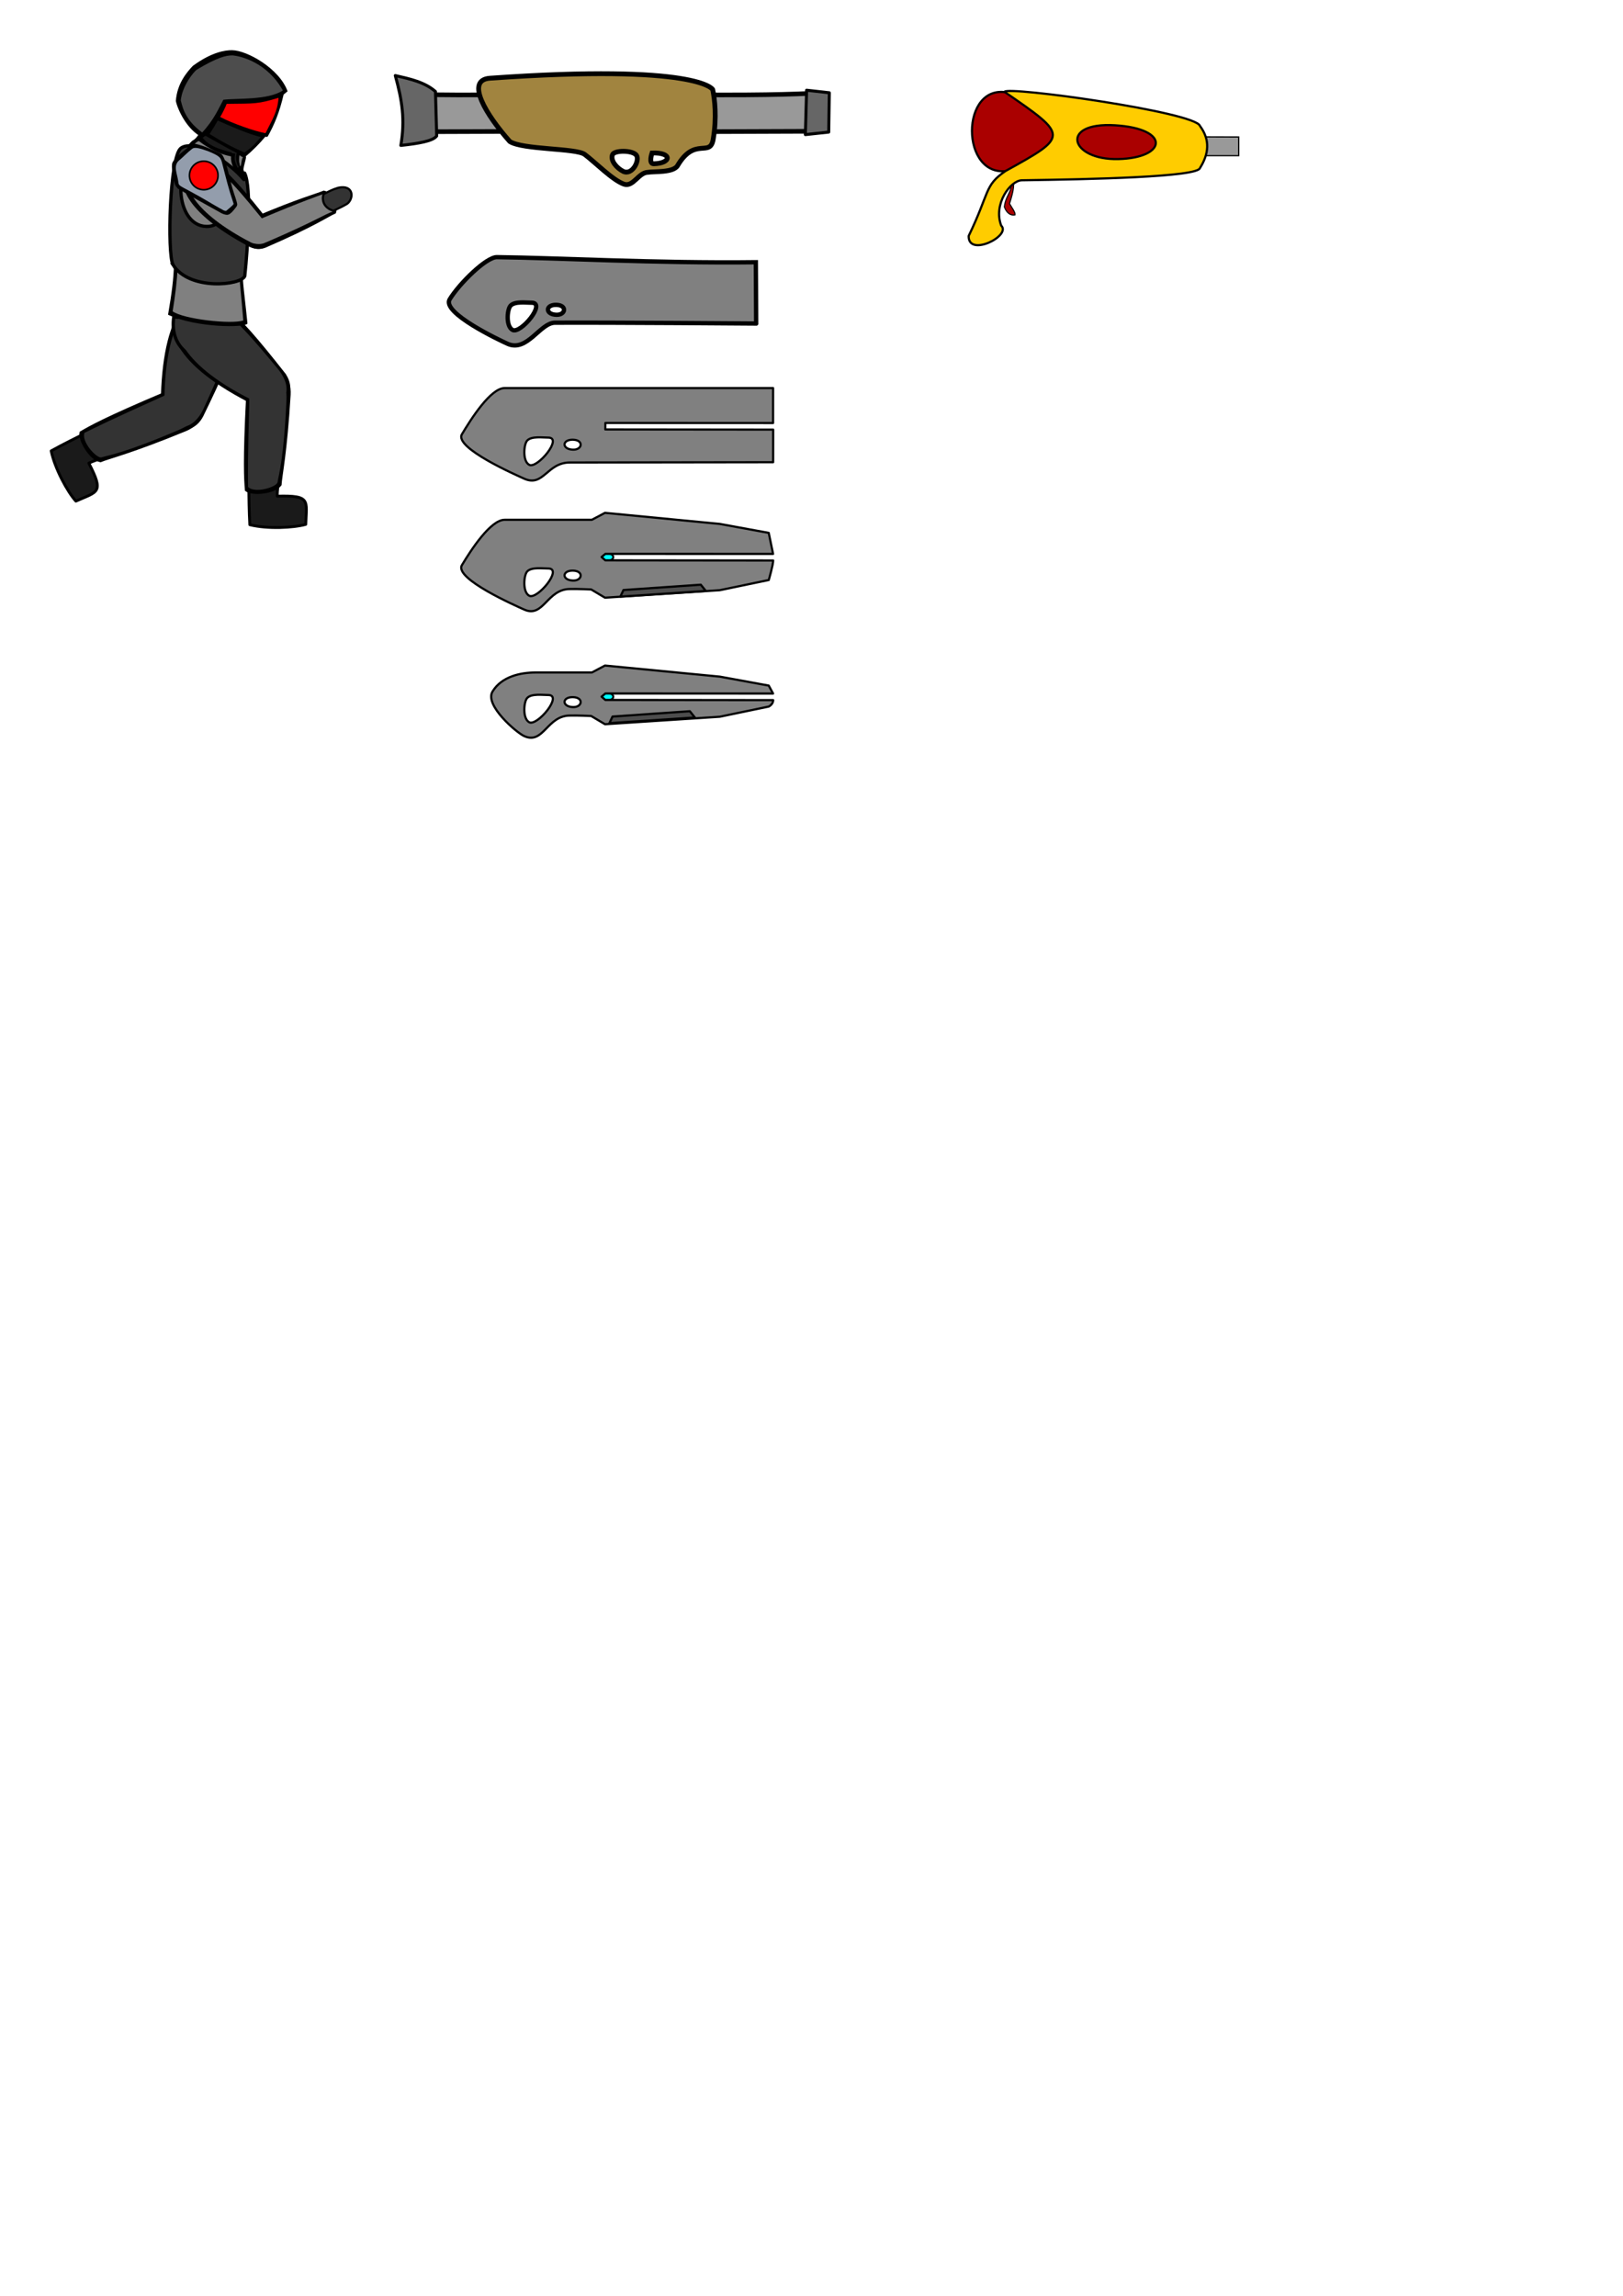 <?xml version="1.0" encoding="UTF-8" standalone="no"?>
<!-- Created with Inkscape (http://www.inkscape.org/) -->

<svg
   xmlns:dc="http://purl.org/dc/elements/1.1/"
   xmlns:cc="http://creativecommons.org/ns#"
   xmlns:rdf="http://www.w3.org/1999/02/22-rdf-syntax-ns#"
   xmlns:svg="http://www.w3.org/2000/svg"
   xmlns="http://www.w3.org/2000/svg"
   xmlns:sodipodi="http://sodipodi.sourceforge.net/DTD/sodipodi-0.dtd"
   xmlns:inkscape="http://www.inkscape.org/namespaces/inkscape"
   width="210mm"
   height="297mm"
   viewBox="0 0 744.094 1052.362"
   id="svg3833"
   version="1.1"
   inkscape:version="0.91 r13725"
   sodipodi:docname="weapon-art.svg">
  <defs
     id="defs3835">
    <inkscape:perspective
       sodipodi:type="inkscape:persp3d"
       inkscape:vp_x="0 : 526.1811 : 1"
       inkscape:vp_y="0 : 1000 : 0"
       inkscape:vp_z="744.09449 : 526.1811 : 1"
       inkscape:persp3d-origin="372.04724 : 350.7874 : 1"
       id="perspective5460" />
  </defs>
  <sodipodi:namedview
     id="base"
     pagecolor="#ffffff"
     bordercolor="#666666"
     borderopacity="1.0"
     inkscape:pageopacity="0.0"
     inkscape:pageshadow="2"
     inkscape:zoom="16.893687"
     inkscape:cx="459.99288"
     inkscape:cy="961.77204"
     inkscape:document-units="px"
     inkscape:current-layer="layer1"
     showgrid="false"
     inkscape:window-width="1279"
     inkscape:window-height="680"
     inkscape:window-x="0"
     inkscape:window-y="0"
     inkscape:window-maximized="0">
    <inkscape:grid
       type="xygrid"
       id="grid5410" />
  </sodipodi:namedview>
  <g
     inkscape:label="Layer 1"
     inkscape:groupmode="layer"
     id="layer1">
    <path
       style="fill:#aa0000;fill-rule:evenodd;stroke:#000000;stroke-width:0.5;stroke-linecap:butt;stroke-linejoin:miter;stroke-miterlimit:4;stroke-dasharray:none;stroke-opacity:1"
       d="m 461.474,82.651 2.841,-1.657 c 0.722,3.612 0.634,5.708 -1.48,12.371 1.007,1.73 2.759,4.048 2.531,5.144 -2.212,0.43 -3.948,-1.079 -4.898,-3.665 0.599,-6.195 5.856,-9.026 1.006,-12.194 z"
       id="path4258"
       inkscape:connector-curvature="0"
       sodipodi:nodetypes="cccccc" />
    <path
       style="fill:#999999;fill-rule:evenodd;stroke:#000000;stroke-width:0.568;stroke-linecap:butt;stroke-linejoin:miter;stroke-miterlimit:4;stroke-dasharray:none;stroke-opacity:1"
       d="m 509.957,62.594 0,8.76 57.966,0 0,-8.574 z"
       id="path4256"
       inkscape:connector-curvature="0" />
    <path
       style="fill:#aa0000;fill-rule:evenodd;stroke:#000000;stroke-width:1;stroke-linecap:butt;stroke-linejoin:miter;stroke-miterlimit:4;stroke-dasharray:none;stroke-opacity:1"
       d="m 462.47,42.548 71.06,16.834 c 12.811,4.763 14.989,9.383 -0.953,13.442 l -70.107,5.417 C 440,82.362 440,37.362 462.47,42.548 Z"
       id="path4205"
       inkscape:connector-curvature="0"
       sodipodi:nodetypes="cccccc" />
    <path
       sodipodi:nodetypes="cccccc"
       inkscape:connector-curvature="0"
       id="path3914"
       d="m 46.758,210.105 c -3.483,0.891 -6.026,2.208 -6.026,2.208 7.081,13.737 4.162,12.898 -5.956,17.401 -3.831,-4.286 -9.637,-14.903 -11.307,-23.031 5.268,-2.919 10.837,-5.683 16.894,-8.714 4.602,3.758 6.019,9.046 6.395,12.137 z"
       style="fill:#1a1a1a;fill-rule:evenodd;stroke:#000000;stroke-width:1.297px;stroke-linecap:round;stroke-linejoin:round;stroke-opacity:1" />
    <path
       sodipodi:nodetypes="scccs"
       inkscape:connector-curvature="0"
       id="path3916"
       d="m 85.013,196.976 c -25.028,10.304 -35.12,12.591 -38.969,14.209 -4.644,-0.922 -9.609,-9.628 -8.913,-12.838 4.07,-2.411 11.202,-6.502 38.706,-18.083 10.677,-4.303 22.757,11.121 9.175,16.712 z"
       style="fill:#000000;fill-opacity:1;fill-rule:evenodd;stroke:#000000;stroke-width:1.383px;stroke-linecap:butt;stroke-linejoin:miter;stroke-opacity:1" />
    <path
       style="fill:#000000;fill-opacity:1;fill-rule:evenodd;stroke:#000000;stroke-width:1.308px;stroke-linecap:butt;stroke-linejoin:miter;stroke-opacity:1"
       d="m 92.722,190.254 c 16.36,-33.588 21.907,-49.03 8.67,-54.446 -13.093,-5.357 -26.661,7.292 -27.025,49.465 -0.103,11.916 13.297,15.364 18.354,4.981 z"
       id="path3918"
       inkscape:connector-curvature="0"
       sodipodi:nodetypes="ssss" />
    <path
       sodipodi:nodetypes="scccs"
       inkscape:connector-curvature="0"
       id="path3920"
       d="m 82.359,196.907 c -25.312,10.858 -32.203,11.63 -35.9,12.771 -2.405,0.339 -9.213,-7.291 -7.741,-11.252 6.251,-3.068 10.639,-5.362 36.855,-17.154 12.763,-4.873 22.79,8.77 6.786,15.635 z"
       style="fill:#333333;fill-opacity:1;fill-rule:evenodd;stroke:none;stroke-width:1.067px;stroke-linecap:butt;stroke-linejoin:miter;stroke-opacity:1" />
    <path
       sodipodi:nodetypes="ssss"
       inkscape:connector-curvature="0"
       id="path3922"
       d="m 93.332,187.301 c 14.424,-31.212 19.035,-45.763 7.489,-50.468 -11.508,-4.689 -24.877,7.594 -25.425,45.495 -0.227,15.705 12.056,17.697 17.936,4.973 z"
       style="fill:#333333;fill-opacity:1;fill-rule:evenodd;stroke:none;stroke-width:1px;stroke-linecap:butt;stroke-linejoin:miter;stroke-opacity:1" />
    <path
       style="fill:#1a1a1a;fill-rule:evenodd;stroke:#000000;stroke-width:1.297px;stroke-linecap:round;stroke-linejoin:round;stroke-opacity:1"
       d="m 127.743,221.045 c -0.712,3.524 -0.633,6.386 -0.633,6.386 15.449,-0.401 13.424,1.862 13.078,12.932 -5.525,1.585 -17.611,2.195 -25.657,0.164 -0.337,-6.013 -0.403,-12.23 -0.499,-19.003 5.386,-2.509 10.764,-1.485 13.711,-0.48 z"
       id="path3924"
       inkscape:connector-curvature="0"
       sodipodi:nodetypes="cccccc" />
    <path
       style="fill:#000000;fill-opacity:1;fill-rule:evenodd;stroke:#000000;stroke-width:1.383px;stroke-linecap:butt;stroke-linejoin:miter;stroke-opacity:1"
       d="m 132.561,180.887 c -1.608,27.019 -3.938,37.101 -4.156,41.269 -2.85,3.781 -12.849,4.465 -15.437,2.442 -0.401,-4.713 -0.982,-12.915 0.553,-42.718 0.769,-11.486 19.912,-15.655 19.04,-0.993 z"
       id="path3926"
       inkscape:connector-curvature="0"
       sodipodi:nodetypes="scccs" />
    <path
       sodipodi:nodetypes="ssss"
       inkscape:connector-curvature="0"
       id="path3928"
       d="m 129.861,171.022 c -23.128,-29.341 -34.621,-41.052 -45.255,-31.489 -10.519,9.46 -5.031,27.178 32.786,45.85 10.685,5.276 19.618,-5.291 12.468,-14.361 z"
       style="fill:#000000;fill-opacity:1;fill-rule:evenodd;stroke:#000000;stroke-width:1.308px;stroke-linecap:butt;stroke-linejoin:miter;stroke-opacity:1" />
    <path
       style="fill:#333333;fill-opacity:1;fill-rule:evenodd;stroke:none;stroke-width:1.067px;stroke-linecap:butt;stroke-linejoin:miter;stroke-opacity:1"
       d="m 131.345,183.247 c -1.233,27.515 -3.534,34.056 -4.116,37.881 -0.74,2.313 -10.572,5.125 -13.499,2.076 -0.044,-6.964 -0.201,-11.913 0.584,-40.647 1.164,-13.612 17.81,-16.707 17.031,0.69 z"
       id="path3930"
       inkscape:connector-curvature="0"
       sodipodi:nodetypes="scccs" />
    <path
       style="fill:#333333;fill-opacity:1;fill-rule:evenodd;stroke:#000000;stroke-width:1.5;stroke-linecap:butt;stroke-linejoin:miter;stroke-miterlimit:4;stroke-dasharray:none;stroke-opacity:1"
       d="m 79.677,145.239 31.122,3.641 c 0.071,23.329 -34.718,20.384 -31.122,-3.641 z"
       id="path3932"
       inkscape:connector-curvature="0"
       sodipodi:nodetypes="ccc" />
    <path
       style="fill:#333333;fill-opacity:1;fill-rule:evenodd;stroke:none;stroke-width:1px;stroke-linecap:butt;stroke-linejoin:miter;stroke-opacity:1"
       d="m 127.468,169.188 c -21.831,-26.564 -32.928,-37.045 -42.186,-28.695 -9.228,8.323 -3.983,25.704 29.907,42.683 14.043,7.035 21.179,-3.158 12.279,-13.987 z"
       id="path3934"
       inkscape:connector-curvature="0"
       sodipodi:nodetypes="ssss" />
    <path
       sodipodi:nodetypes="scccs"
       inkscape:connector-curvature="0"
       id="path3936"
       d="m 117.173,99.831 c 20.275,-8.589 28.188,-10.571 31.311,-11.919 3.366,0.654 6.022,6.917 5.049,9.476 -3.259,1.419 -9.479,5.904 -31.796,15.548 -8.636,3.591 -15.566,-8.444 -4.564,-13.105 z"
       style="fill:#000000;fill-opacity:1;fill-rule:evenodd;stroke:#000000;stroke-width:1.067px;stroke-linecap:butt;stroke-linejoin:miter;stroke-opacity:1" />
    <g
       id="g3938"
       transform="translate(-671.322,-53.422)"
       inkscape:export-filename="/Users/Chris/projects/school/SuperGunBros/assets/img/torso-main.png"
       inkscape:export-xdpi="90"
       inkscape:export-ydpi="90">
      <g
         id="g3940"
         inkscape:export-filename="/Users/Chris/projects/school/SuperGunBros/assets/img/body.png"
         inkscape:export-xdpi="22.392881"
         inkscape:export-ydpi="22.392881"
         transform="matrix(0.681,0,0,0.681,242.487,-186.687)">
        <g
           id="g3942"
           transform="translate(81.915,-116.762)"
           inkscape:export-xdpi="22.392881"
           inkscape:export-ydpi="22.392881"
           inkscape:export-filename="/Users/Chris/projects/school/SuperGunBros/assets/img/body.png">
          <g
             id="g3944">
            <g
               transform="translate(122.264,48.729)"
               id="g3946">
              <path
                 style="fill:#808080"
                 d="m 669.263,416.22 c -0.134,-0.251 -0.453,-1.406 -0.59,-2.137 -0.326,-1.74 -0.514,-4.684 -0.371,-5.788 0.047,-0.362 0.099,-0.671 0.114,-0.687 0.016,-0.016 0.536,0.22 1.156,0.523 0.62,0.303 1.382,0.633 1.694,0.732 l 0.567,0.18 -0.201,0.269 c -0.549,0.733 -0.885,1.697 -1.6,4.589 -0.306,1.238 -0.585,2.303 -0.62,2.365 -0.052,0.093 -0.079,0.085 -0.149,-0.046 z"
                 id="path3948"
                 inkscape:connector-curvature="0"
                 transform="translate(-81.915,116.762)" />
              <path
                 style="fill:#1a1a1a"
                 d="m 585.168,535.411 c 0,-0.275 -0.215,-0.53 -0.554,-0.659 -0.743,-0.282 -0.706,-0.697 0.055,-0.617 0.557,0.058 0.606,0.003 0.577,-0.65 -0.021,-0.469 -0.377,-1.172 -1.039,-2.054 -1.327,-1.766 -1.552,-3.384 -0.91,-6.552 0.133,-0.656 0.09,-0.702 -1.155,-1.248 -6.692,-0.01 -18.689,-5.239 -21.27,-10.475 -0.205,-0.786 2.691,-2.125 4.088,-3.871 0.472,-0.589 1.848,1.043 2.764,1.413 3.11,1.257 5.568,1.529 11.641,6.06 1.86,1.388 6.351,2.959 6.298,4.026 l -0.083,1.674 0.015,4.565 c 0.019,5.707 0.125,6.589 0.823,6.854 0.653,0.248 0.65,0.331 -0.044,1.24 -0.634,0.831 -1.207,0.97 -1.207,0.292 z"
                 id="path3950"
                 inkscape:connector-curvature="0"
                 sodipodi:nodetypes="csccssccsssscscccc" />
              <path
                 sodipodi:nodetypes="ccsscsccsssccc"
                 style="fill:#808080"
                 d="m 541.369,629.98 c 2.519,-23.742 2.601,-31.746 2.658,-51.948 0.058,-27.367 1.011,-44.239 2.754,-48.729 2.218,-5.714 7.363,-12.004 11.377,-13.909 1.532,-0.727 1.65,-0.723 2.809,0.096 2.062,1.457 7.498,4.037 13.315,6.321 3.063,1.203 8.247,2.938 8.438,3.239 -0.064,2.567 -0.104,4.152 0.09,6.626 1.859,3.357 2.332,4.099 3.626,5.434 1.493,1.54 2.317,1.079 1.934,6.922 -0.159,2.433 0.031,12.901 0.424,23.262 0.655,17.297 0.656,19.604 0.004,28.189 -2.76,19.385 1.408,26.701 1.206,42.48 -9.639,-0.449 -46.913,1.492 -48.636,-7.984 z"
                 id="path3952"
                 inkscape:connector-curvature="0" />
              <g
                 style="fill:#333333"
                 id="g3954">
                <path
                   style="fill:#000000"
                   d="m 588.574,586.932 c 0.049,25.962 0.628,22.432 3.559,51.45 -1.25,2.884 -34.225,3.005 -53.459,-5.916 5.147,-29.83 4.723,-38.273 2.249,-67.576 -0.614,-20.097 -0.512,-35.428 13.997,-49.505 2.468,-1.251 3.502,-3.188 4.545,-4.483 0.949,-0.123 2.606,0.688 2.833,-0.247 1.497,-6.173 10.473,-0.077 24.846,9.921 -0.337,0.337 -1.36,2.814 0.856,3.606 6.715,3.338 0.869,3.102 -1.196,0.846 -0.523,1.527 -0.226,6.614 0.677,7.659 0.89,-2.846 0.675,-8.27 3.724,-6.526 -0.312,3.047 -1.583,5.566 -1.77,8.655 1.108,3.155 1.705,6.404 1.999,8.598 -0.64,15.186 -2.903,30.524 -2.859,43.519 z m -44.542,-21.347 c 2.101,30.634 1.465,40.934 -2.265,64.586 7.147,5.24 39.426,8.901 47.557,6.151 -2.948,-35.581 -2.498,-20.478 -3.135,-49.318 -0.185,-8.374 4.65,-46.62 0.607,-48.812 -5.081,-4.02 -5.949,-9.145 -5.728,-12.303 -7.864,-1.504 -15.023,-5.301 -21.496,-10.229 -1.085,-0.829 -10.575,7.447 -13.356,22.626 -1.271,6.938 -2.659,20.387 -2.185,27.299 z m 42.05,-31.22 c -1.081,-5.166 -1.482,-4.378 -1.563,-7.855 -0.007,-1.903 0.992,-4.851 0.455,-5.285 -5.603,-4.523 -11.021,-6.6 -15.968,-9.556 -1.015,-0.606 -1.552,-0.735 -4.294,-1.697 -0.234,0.576 -0.464,1.7 -1.103,2.241 -0.571,0.483 -1.531,0.411 -2.096,0.488 5.349,7.723 15.655,9.009 22.392,11.402 -1.539,5.915 1.706,8.426 2.178,10.261 z"
                   id="path3956"
                   inkscape:connector-curvature="0"
                   sodipodi:nodetypes="ccccccsccccccccsccscccssccsscsccc" />
              </g>
            </g>
          </g>
        </g>
      </g>
      <path
         sodipodi:nodetypes="ccsssczzz"
         inkscape:connector-curvature="0"
         id="path3958"
         d="m 750.626,174.798 c 7.521,12.002 31.255,9.424 32.906,5.195 1.478,-13.584 3.172,-40.778 -0.054,-47.215 -0.261,-0.521 0.397,3.947 -0.519,2.796 -5.363,-6.738 -22.461,-19.019 -28.742,-14.195 -5.139,3.946 -6.295,48.178 -3.591,53.419 z m 15.236,-17.581 c -14.755,-0.45 -15.236,-30.826 -2.829,-30.677 12.407,0.149 17.584,31.127 2.829,30.677 z"
         style="fill:#333333;fill-rule:evenodd;stroke:#000000;stroke-width:1.5;stroke-linecap:butt;stroke-linejoin:miter;stroke-miterlimit:4;stroke-dasharray:none;stroke-opacity:1" />
    </g>
    <path
       style="fill:#000000;fill-opacity:1;fill-rule:evenodd;stroke:#000000;stroke-width:1px;stroke-linecap:butt;stroke-linejoin:miter;stroke-opacity:1"
       d="M 122.505,101.302 C 103.89,77.701 94.778,68.231 87.32,75.521 c -7.377,7.212 -2.446,21.277 26.591,36.806 8.204,4.388 14.348,-3.73 8.594,-11.026 z"
       id="path3960"
       inkscape:connector-curvature="0"
       sodipodi:nodetypes="ssss" />
    <path
       sodipodi:nodetypes="ssss"
       inkscape:connector-curvature="0"
       id="path3962"
       d="M 120.199,100.281 C 103.67,79.946 94.881,70.304 88.389,76.67 c -6.47,6.346 -1.005,19.454 24.318,33.223 9.996,5.435 14.092,-1.493 7.492,-9.612 z"
       style="fill:#808080;fill-opacity:1;fill-rule:evenodd;stroke:none;stroke-width:1px;stroke-linecap:butt;stroke-linejoin:miter;stroke-opacity:1" />
    <path
       style="fill:#808080;fill-opacity:1;fill-rule:evenodd;stroke:none;stroke-width:1.067px;stroke-linecap:butt;stroke-linejoin:miter;stroke-opacity:1"
       d="m 119.216,100.431 c 20.643,-8.688 26.328,-10.452 29.01,-11.501 -0.415,1.088 2.701,6.938 4.4,8.038 -4,1.318 -7.305,4.05 -30.004,13.858 -10.286,4.077 -14.23,-5.84 -3.406,-10.395 z"
       id="path3964"
       inkscape:connector-curvature="0"
       sodipodi:nodetypes="scccs" />
    <path
       sodipodi:nodetypes="ccccc"
       inkscape:connector-curvature="0"
       id="path3966"
       d="m 148.621,88.82 c 2.66,-1.275 3.54,-1.857 6.409,-2.746 7.214,-1.587 7.307,4.916 4.15,7.325 -1.833,1.086 -3.594,1.938 -6.31,3.226 -6.685,-2.079 -4.597,-8.235 -4.249,-7.805 z"
       style="fill:#333333;fill-rule:evenodd;stroke:#000000;stroke-width:1px;stroke-linecap:round;stroke-linejoin:round;stroke-opacity:1" />
    <g
       id="g3968"
       transform="matrix(0.444,-0.424,0.424,0.444,-415.982,100.914)">
      <path
         inkscape:connector-curvature="0"
         id="path3970"
         d="m 613.511,575.34 c -0.688,-2.458 -3.164,-10.873 -5.502,-18.702 -2.338,-7.829 -4.254,-14.743 -4.258,-15.364 -0.007,-1.06 2.363,-5.15 6.012,-10.375 2.676,-3.832 4.528,-4.367 14.021,-4.056 7.306,0.24 8.91,0.514 10.098,1.729 2.046,2.092 8.413,16.55 8.382,19.034 -0.018,1.483 -1.68,5.051 -5.687,12.214 -3.114,5.565 -6.897,12.641 -8.406,15.723 -2.551,5.208 -2.88,5.645 -4.66,6.187 -2.081,0.634 -7.041,-0.12 -8.093,-1.231 -0.36,-0.38 -1.217,-2.701 -1.905,-5.159 z"
         style="fill:#939dac" />
      <path
         style="fill:#000000"
         d="m 602.345,542.649 c -0.002,-2.559 0.52,-3.765 1.045,-4.585 0.525,-0.82 1.931,-3.082 3.124,-5.027 1.236,-2.013 2.987,-4.353 4.067,-5.433 1.706,-1.706 2.105,-1.931 3.971,-2.239 5.288,-0.87 11.132,0.125 15.961,0.397 1.504,0.08 2.939,0.496 3.989,1.138 4.942,7.533 5.633,11.038 9.028,18.939 1.689,3.931 -8.971,18.685 -13.545,28.808 -0.696,1.55 -1.834,3.888 -2.53,5.195 -1.452,2.732 -1.37,2.689 -6.243,3.25 -3.069,0.353 -4.891,0.044 -5.913,-1.003 -0.845,-0.866 -1.938,-2.549 -2.765,-5.86 -3.385,-11.074 -7.279,-23.121 -10.19,-33.582 z m 14.621,36.931 c 0.773,0.018 6.862,0.638 7.65,0.058 5.219,-11.199 9.008,-17.543 14.503,-27.418 2.275,-4.112 2.963,-4.803 -1.029,-13.893 -2.974,-6.114 -5.028,-9.314 -7.194,-9.753 -5.103,-0.57 -8.703,-0.172 -13.869,-0.518 -5.675,0.085 -7.257,6.089 -10.769,10.904 -1.965,2.591 -1.733,2.094 1.449,11.933 3.322,10.202 4.815,16.357 7.068,23.739 0.898,2.254 0.755,3.659 2.19,4.947 z"
         id="path3972"
         inkscape:connector-curvature="0"
         sodipodi:nodetypes="cssscccscssscccccccccccc" />
      <circle
         r="10.66"
         transform="matrix(0.695,0.719,-0.719,0.695,0,0)"
         cy="-66.523"
         cx="827.734"
         id="circle3974"
         style="fill:#ff0000;stroke:#000000;stroke-width:1.218;stroke-linecap:round;stroke-linejoin:round;stroke-miterlimit:4;stroke-dasharray:none;stroke-opacity:1" />
    </g>
    <g
       id="g3976"
       inkscape:export-filename="/Users/Chris/projects/school/SuperGunBros/assets/img/red-head.png"
       inkscape:export-xdpi="22.392881"
       inkscape:export-ydpi="22.392881"
       transform="matrix(0.681,0,0,0.681,-366.901,-333.292)">
      <path
         style="fill:#4d4d4d"
         d="m 673.738,579.735 c -3.092,-2.097 -6.285,-5.001 -8.395,-7.633 -3.722,-4.644 -6.735,-11.257 -6.743,-14.802 -0.005,-2.042 1.333,-6.678 2.957,-10.25 1.874,-4.123 5.079,-9.201 7.365,-11.67 0.777,-0.839 2.867,-2.409 5.495,-4.129 4.364,-2.855 8.774,-4.972 12.72,-6.106 3.179,-0.913 7.854,-1.307 10.34,-0.871 2.669,0.468 5.422,1.429 8.782,3.066 9.521,4.637 18.151,12.504 23.585,21.499 0.663,1.098 0.841,1.5 0.725,1.639 -0.237,0.286 -2.772,1.561 -4.259,2.142 -5.782,2.26 -13.276,3.423 -27.841,4.321 -4.868,0.3 -7.866,0.529 -8.367,0.64 -0.221,0.049 -0.813,1.082 -2.407,4.202 -4.33,8.478 -7.303,13.085 -11.485,17.798 l -1.013,1.141 -1.459,-0.99 z"
         id="path3978"
         inkscape:connector-curvature="0" />
      <path
         style="fill:#1a1a1a"
         d="m 699.814,591.666 c -4.427,-2.039 -11.473,-5.587 -15.079,-7.593 -3.237,-1.801 -7.017,-4.06 -7.017,-4.194 0,-0.053 1.351,-1.968 3.001,-4.256 1.651,-2.287 3.31,-4.613 3.687,-5.169 l 0.685,-1.01 4.281,1.831 c 9.95,4.257 18.634,7.514 24.828,9.312 1.062,0.308 1.964,0.593 2.003,0.632 0.237,0.237 -6.73,7.686 -8.953,9.574 -1.526,1.295 -3.306,2.556 -3.591,2.545 -0.128,-0.005 -1.858,-0.758 -3.845,-1.673 z"
         id="path3980"
         inkscape:connector-curvature="0" />
      <path
         inkscape:connector-curvature="0"
         id="path3983"
         d="m 709.048,577.668 c -4.629,-1.616 -11.68,-4.447 -15.669,-6.291 l -7.252,-3.354 2.254,-4.596 2.254,-4.596 13.414,-1.014 c 7.378,-0.558 15.547,-1.662 18.153,-2.455 2.606,-0.792 4.931,-1.248 5.165,-1.014 0.864,0.864 -2.496,11.656 -5.871,18.857 -1.911,4.079 -3.601,7.413 -3.754,7.409 -0.153,-0.004 -4.067,-1.33 -8.696,-2.945 z"
         style="fill:#ff0000" />
      <path
         sodipodi:nodetypes="cccccccccccccccccccccccccccc"
         inkscape:connector-curvature="0"
         id="path3985"
         d="m 675.341,582.126 c -10.977,-5.234 -17.159,-19.545 -18.189,-24.746 0.851,-11.83 7.49,-19.428 11.425,-23.617 12.687,-9.328 21.945,-10.659 26.535,-10.551 9.962,0.142 31.723,12.272 37.259,27.641 -0.876,0.757 -1.766,1.5 -2.667,2.225 -2.752,11.926 -6.245,20.245 -10.555,27.965 -0.506,0.574 -0.397,0.604 -1.756,0.388 -3.649,4.416 -8.746,9.554 -13.588,13.61 -9.908,-4.455 -19.067,-10.051 -27.018,-14.433 0,0 -0.768,0.893 -1.446,1.518 z m 39.023,-0.416 c -9.767,-2.553 -20.5,-7.434 -28.981,-11.15 -0.825,1.504 -3.748,6.396 -5.5,9.054 8.37,5.231 15.357,8.955 23.436,12.455 5.535,-3.567 8.094,-7.006 11.045,-10.358 z m -39.473,-3.123 c 8.129,-8.727 11.316,-16.729 14.245,-22.036 9.552,-1.149 29.859,0.416 40.07,-6.238 -10.483,-18.674 -27.748,-23.019 -33.783,-23.612 -4.424,-0.073 -10.357,1.306 -24.401,9.742 -2.039,1.724 -9.564,10.648 -10.548,20.576 0.878,2.523 1.698,12.344 14.416,21.568 z m 51.409,-23.333 c -13.764,4.156 -15.549,3.886 -34.933,4.077 -0.379,1.374 -3.63,7.856 -4.373,8.8 8.661,4.508 22.744,9.461 30.513,10.949 4.556,-9.277 8.037,-14.058 8.792,-23.826 z"
         style="fill:#000000;image-rendering:auto"
         inkscape:export-filename="/Users/Chris/projects/school/SuperGunBros/assets/img/head2.png"
         inkscape:export-xdpi="21.537043"
         inkscape:export-ydpi="21.537043" />
    </g>
    <g
       id="g5468"
       inkscape:export-filename="/Users/Chris/projects/school/SuperGunBros/assets/img/rocket_launcher.png"
       inkscape:export-xdpi="90"
       inkscape:export-ydpi="90">
      <g
         id="g4208">
        <path
           sodipodi:nodetypes="cccccc"
           inkscape:connector-curvature="0"
           id="path4204"
           d="m 372.754,42.719 0.036,17.452 -55.314,0.195 c -2.793,-6.515 1.15,-9.045 -1.643,-16.95 39.291,0.47 56.921,-0.697 56.921,-0.697 z"
           style="fill:#999999;fill-rule:evenodd;stroke:#000000;stroke-width:2.118;stroke-linecap:butt;stroke-linejoin:miter;stroke-miterlimit:4;stroke-dasharray:none;stroke-opacity:1" />
        <path
           style="fill:#999999;fill-rule:evenodd;stroke:#000000;stroke-width:2.118;stroke-linecap:butt;stroke-linejoin:miter;stroke-miterlimit:4;stroke-dasharray:none;stroke-opacity:1"
           d="m 252.754,42.719 0.036,17.452 -55.314,0.195 c -2.793,-6.515 1.15,-9.045 -1.643,-16.95 39.291,0.47 56.921,-0.697 56.921,-0.697 z"
           id="path4938"
           inkscape:connector-curvature="0"
           sodipodi:nodetypes="cccccc" />
        <path
           style="fill:#666666;fill-rule:evenodd;stroke:#000000;stroke-width:1.377px;stroke-linecap:round;stroke-linejoin:round;stroke-opacity:1"
           d="m 199.637,41.953 0.189,6.705 0.385,13.65 c -1.645,2.385 -8.494,3.501 -16.437,4.349 2.004,-11.855 0.572,-20.735 -2.542,-32.022 6.742,1.541 13.537,3.005 18.406,7.318 z"
           id="path4942"
           inkscape:connector-curvature="0"
           sodipodi:nodetypes="cccccc" />
        <path
           style="fill:#a1843f;fill-rule:evenodd;stroke:#000000;stroke-width:2.214px;stroke-linecap:butt;stroke-linejoin:miter;stroke-opacity:1;fill-opacity:1"
           d="m 326.977,63.881 c 1.7,-10.039 0.714,-18.507 -0.232,-22.853 0,0 -6.413,-11.944 -102.126,-5.174 -11.601,0.821 -1.568,17.035 9.115,29.018 5.952,3.817 30.447,2.989 34.338,5.917 4.974,3.743 12.713,11.724 17.958,13.611 4.217,1.517 6.73,-5.306 10.927,-5.409 2.865,-0.519 11.707,0.272 13.687,-3.076 7.941,-13.433 14.902,-3.585 16.333,-12.033 z m -27.264,11.188 c 8.205,-0.185 8.606,-5.312 -0.78,-4.928 0,0 -1.726,4.985 0.78,4.928 z m -18.892,-4.189 c 0.844,-2.05 9.031,-2.098 10.891,0.199 1.807,2.232 -1.828,9.535 -6.016,7.455 -2.881,-1.431 -5.997,-4.927 -4.875,-7.654 z"
           id="path4126"
           inkscape:connector-curvature="0"
           sodipodi:nodetypes="ssscsscssscsssss" />
        <path
           sodipodi:nodetypes="ccccc"
           inkscape:connector-curvature="0"
           id="path4206"
           d="m 369.805,41.352 -0.574,20.355 10.72,-1.16 0.26,-18.022 z"
           style="fill:#666666;fill-rule:evenodd;stroke:#000000;stroke-width:1.377px;stroke-linecap:round;stroke-linejoin:round;stroke-opacity:1" />
      </g>
    </g>
    <path
       sodipodi:nodetypes="sccccccssccssssssss"
       inkscape:connector-curvature="0"
       id="path5004"
       d="m 354.46,211.874 0.016,-14.954 -76.954,-0.077 0.026,-2.961 76.881,0.027 0.013,-16.024 -123.065,-3.5e-4 c -6.417,0 -15.373,14.088 -19.586,21.145 -3.725,6.238 25.056,18.817 28.498,20.374 9.01,4.076 10.458,-7.593 21.286,-7.404 l 92.885,-0.125 z m -91.728,-5.756 c 4.317,0.119 5,-4.462 -0.078,-4.561 -5.078,-0.098 -5.138,4.416 0.078,4.561 z m -21.071,-4.126 c 1.945,-2.203 7.401,-1.361 9.566,-1.41 7.2,-0.161 -4.996,14.525 -8.629,12.474 -3.118,-1.76 -2.474,-9.323 -0.937,-11.064 z"
       style="fill:#808080;fill-rule:evenodd;stroke:#000000;stroke-width:1;stroke-linecap:round;stroke-linejoin:round;stroke-miterlimit:4;stroke-dasharray:none;stroke-opacity:1" />
    <path
       style="fill:#808080;fill-rule:evenodd;stroke:#000000;stroke-width:1.984;stroke-linecap:butt;stroke-linejoin:miter;stroke-miterlimit:4;stroke-dasharray:none;stroke-opacity:1"
       d="m 346.675,148.299 -0.072,-13.513 -0.025,-4.658 -0.053,-9.925 c -45.819,0.538 -91.399,-2.033 -118.747,-2.331 -4.886,-0.014 -17.157,12.043 -21.617,19.332 -3.792,6.198 23.056,18.817 26.498,20.374 9.01,4.076 14.916,-9.62 21.786,-9.654 26.252,-0.132 92.23,0.375 92.23,0.375 z m -91.573,-4.005 c 4.317,0.119 5,-4.462 -0.078,-4.561 -5.078,-0.098 -5.138,4.416 0.078,4.561 z m -21.071,-4.126 c 1.945,-2.203 7.401,-1.361 9.566,-1.41 7.2,-0.161 -4.996,14.525 -8.629,12.474 -3.118,-1.76 -2.474,-9.323 -0.937,-11.064 z"
       id="path5408"
       inkscape:connector-curvature="0"
       sodipodi:nodetypes="sccccssscsszsssss" />
    <g
       id="g5462"
       inkscape:export-filename="/Users/Chris/projects/school/SuperGunBros/assets/img/piercer.png"
       inkscape:export-xdpi="90"
       inkscape:export-ydpi="90">
      <ellipse
         ry="1.989"
         rx="3.817"
         cy="255.362"
         cx="277.366"
         id="path5454"
         style="fill:#00ffff;stroke:#000000;stroke-width:0.918;stroke-linecap:round;stroke-linejoin:round;stroke-miterlimit:4;stroke-dasharray:none;stroke-opacity:1" />
      <path
         sodipodi:nodetypes="ccccccccccssccccccsssssss"
         inkscape:connector-curvature="0"
         id="path5421"
         d="m 354.476,256.92 -76.954,-0.077 -1.717,-1.511 1.743,-1.45 76.881,0.027 -1.987,-9.649 -22.404,-4.099 -52.676,-5.083 -6,3.182 -39.986,-1.3e-4 c -6.417,0 -15.373,13.713 -19.586,20.77 -3.725,6.238 25.056,18.817 28.498,20.374 9.01,4.076 10.458,-9.593 21.286,-9.404 2.759,-0.108 9.467,0.206 9.467,0.206 l 6.333,3.773 52.63,-3.436 22.455,-4.667 c 0,0 2.014,-6.995 2.016,-8.954 z m -91.744,9.199 c 4.317,0.119 5,-4.462 -0.078,-4.561 -5.078,-0.098 -5.138,4.416 0.078,4.561 z m -21.071,-4.126 c 1.945,-2.203 7.401,-1.361 9.566,-1.41 7.2,-0.161 -4.996,14.525 -8.629,12.474 -3.118,-1.76 -2.474,-9.323 -0.937,-11.064 z"
         style="fill:#808080;fill-rule:evenodd;stroke:#000000;stroke-width:1;stroke-linecap:round;stroke-linejoin:round;stroke-miterlimit:4;stroke-dasharray:none;stroke-opacity:1" />
      <path
         inkscape:connector-curvature="0"
         id="path5456"
         d="m 285,272.362 0,0 0,0"
         style="fill:none;fill-rule:evenodd;stroke:#000000;stroke-width:1px;stroke-linecap:butt;stroke-linejoin:miter;stroke-opacity:1" />
      <path
         sodipodi:nodetypes="ccccc"
         inkscape:connector-curvature="0"
         id="path5458"
         d="m 284.407,273.486 1.441,-3.026 35.443,-2.449 2.305,2.882 z"
         style="fill:#4d4d4d;fill-rule:evenodd;stroke:#000000;stroke-width:1px;stroke-linecap:round;stroke-linejoin:round;stroke-opacity:1" />
    </g>
    <g
       inkscape:export-ydpi="90"
       inkscape:export-xdpi="90"
       inkscape:export-filename="/Users/Chris/projects/school/SuperGunBros/assets/img/piercer.png"
       id="g4810"
       transform="translate(0,58)">
      <ellipse
         style="fill:#00ffff;stroke:#000000;stroke-width:0.918;stroke-linecap:round;stroke-linejoin:round;stroke-miterlimit:4;stroke-dasharray:none;stroke-opacity:1"
         id="ellipse4812"
         cx="277.366"
         cy="261.362"
         rx="3.817"
         ry="1.989" />
      <path
         style="fill:#808080;fill-rule:evenodd;stroke:#000000;stroke-width:1;stroke-linecap:round;stroke-linejoin:round;stroke-miterlimit:4;stroke-dasharray:none;stroke-opacity:1"
         d="m 354.476,262.92 -76.954,-0.077 -1.717,-1.511 1.743,-1.45 76.881,0.027 -1.987,-3.649 -22.404,-4.099 -52.676,-5.083 -6,3.182 -25.986,-1.3e-4 c -6.417,0 -15.373,1.713 -19.586,8.77 -3.725,6.238 11.056,18.817 14.498,20.374 9.01,4.076 10.458,-9.593 21.286,-9.404 2.759,-0.108 9.467,0.206 9.467,0.206 l 6.333,3.773 52.63,-3.436 22.455,-4.667 c 0,0 2.014,-0.995 2.016,-2.954 z m -91.744,3.199 c 4.317,0.119 5,-4.462 -0.078,-4.561 -5.078,-0.098 -5.138,4.416 0.078,4.561 z m -21.071,-4.126 c 1.945,-2.203 7.401,-1.361 9.566,-1.41 7.2,-0.161 -4.996,14.525 -8.629,12.474 -3.118,-1.76 -2.474,-9.323 -0.937,-11.064 z"
         id="path4814"
         inkscape:connector-curvature="0"
         sodipodi:nodetypes="ccccccccccssccccccsssssss" />
      <path
         style="fill:none;fill-rule:evenodd;stroke:#000000;stroke-width:1px;stroke-linecap:butt;stroke-linejoin:miter;stroke-opacity:1"
         d="m 285,272.362 0,0 0,0"
         id="path4816"
         inkscape:connector-curvature="0" />
      <path
         style="fill:#4d4d4d;fill-rule:evenodd;stroke:#000000;stroke-width:1px;stroke-linecap:round;stroke-linejoin:round;stroke-opacity:1"
         d="m 279.384,273.486 1.441,-3.026 35.443,-2.449 2.305,2.882 z"
         id="path4818"
         inkscape:connector-curvature="0"
         sodipodi:nodetypes="ccccc" />
    </g>
    <path
       sodipodi:nodetypes="ccccsccczzz"
       inkscape:connector-curvature="0"
       id="path4216"
       d="M 460.536,42.095 C 490,62.362 490,62.362 460.924,78.438 c -9.703,6.643 -7.107,9.634 -16.82,29.719 -0.287,9.915 19.713,-0.085 14.917,-4.736 -3.755,-9.876 4.2,-20.71 9.471,-20.786 31.879,-0.459 80.626,-1.499 81.652,-5.603 4.047,-6.434 4.776,-12.869 -0.004,-19.303 -1.957,-6.372 -88.773,-18.371 -89.602,-15.634 z M 512.746,72.92 C 490.492,73.479 485.536,55.882 511.163,57.429 536.79,58.975 535,72.362 512.746,72.92 Z"
       style="fill:#ffcc00;fill-opacity:1;fill-rule:evenodd;stroke:#000000;stroke-width:1;stroke-linecap:butt;stroke-linejoin:round;stroke-miterlimit:4;stroke-dasharray:none;stroke-opacity:1" />
  </g>
</svg>
